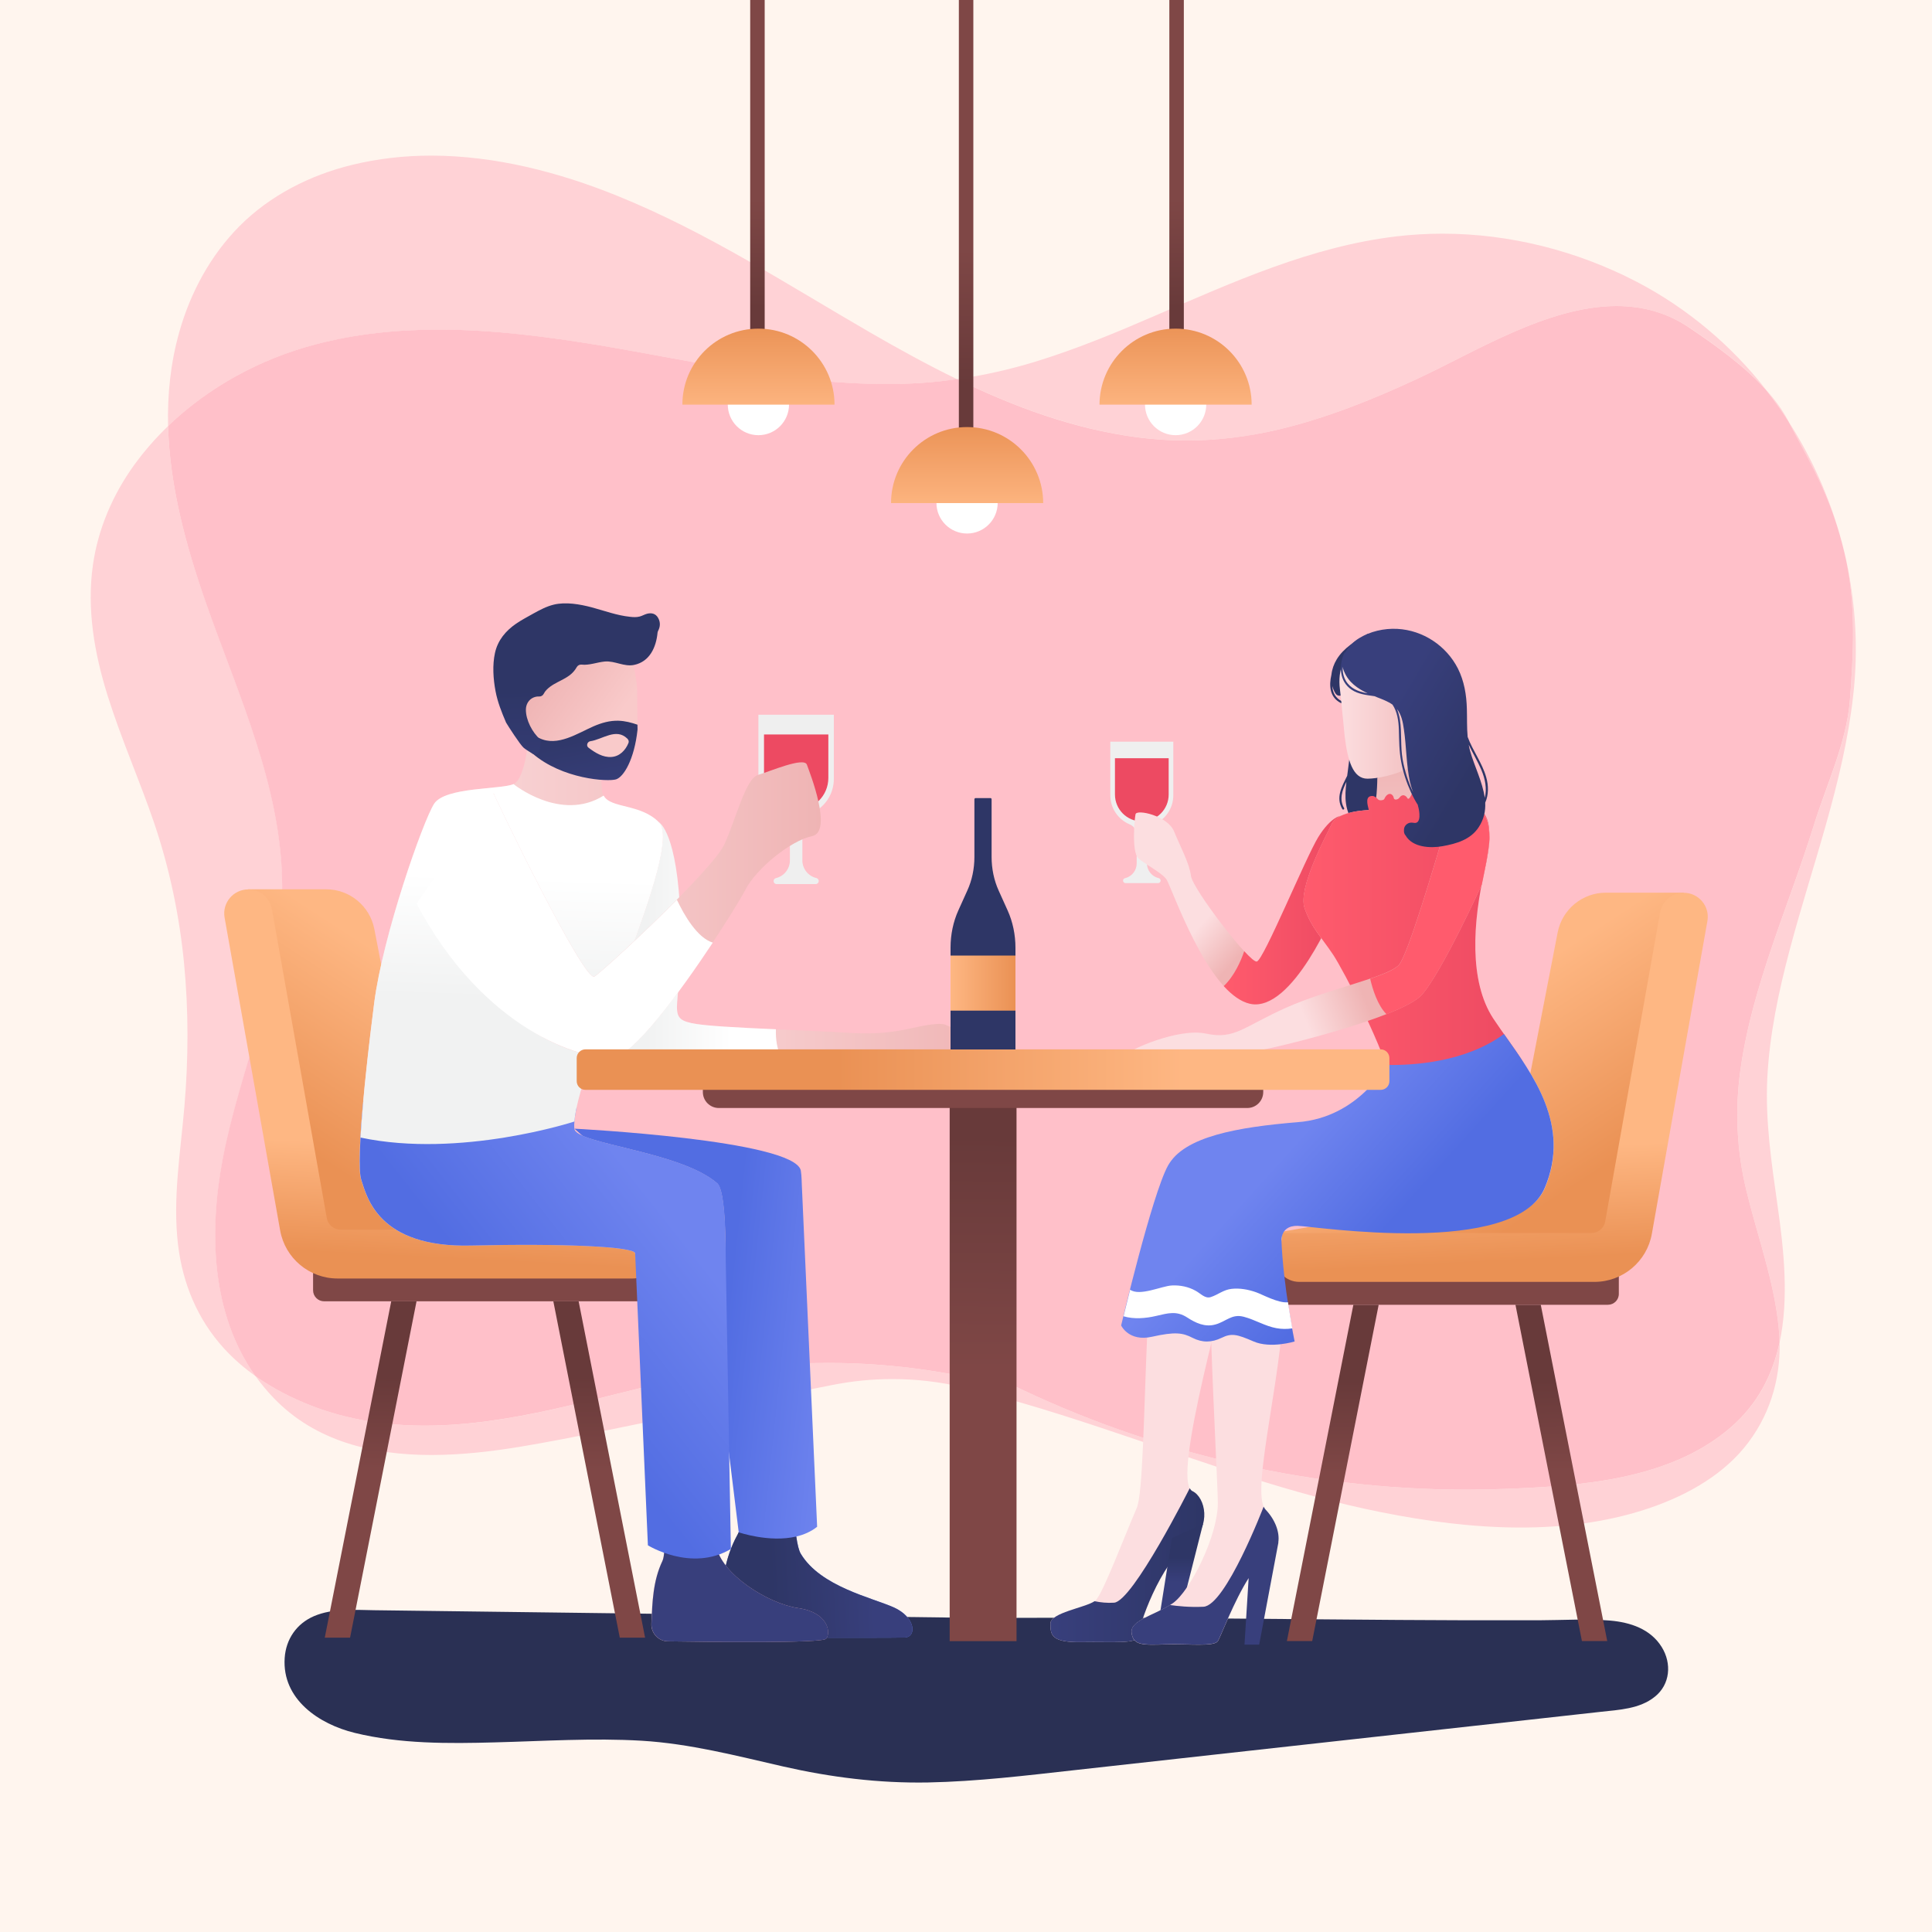 <?xml version="1.0" encoding="utf-8"?>
<!-- Generator: Adobe Illustrator 21.0.0, SVG Export Plug-In . SVG Version: 6.00 Build 0)  -->
<svg version="1.1" id="Layer_1" xmlns="http://www.w3.org/2000/svg" xmlns:xlink="http://www.w3.org/1999/xlink" x="0px" y="0px"
	 width="2000px" height="2000px" viewBox="0 0 2000 2000" style="enable-background:new 0 0 2000 2000;" xml:space="preserve">
<style type="text/css">
	.st0{fill:#FFF5EE;}
	.st1{fill:#FFD2D6;}
	.st2{fill:#FFC0C9;}
	.st3{fill:#2A3054;}
	.st4{fill:#EFEFEF;}
	.st5{fill:#ED4A62;}
	.st6{fill:url(#SVGID_1_);}
	.st7{fill:#7F4746;}
	.st8{fill:url(#SVGID_2_);}
	.st9{fill:url(#SVGID_3_);}
	.st10{fill:url(#SVGID_4_);}
	.st11{fill:url(#SVGID_5_);}
	.st12{fill:#FCDEE0;}
	.st13{fill:url(#SVGID_6_);}
	.st14{fill:url(#SVGID_7_);}
	.st15{fill:#2E3666;}
	.st16{fill:url(#SVGID_8_);}
	.st17{fill:url(#SVGID_9_);}
	.st18{fill:url(#SVGID_10_);}
	.st19{fill:url(#SVGID_11_);}
	.st20{fill:url(#SVGID_12_);}
	.st21{fill:url(#SVGID_13_);}
	.st22{fill:#FF5B6D;}
	.st23{fill:#383F7C;}
	.st24{fill:url(#SVGID_14_);}
	.st25{fill:url(#SVGID_15_);}
	.st26{fill:#FFFFFF;}
	.st27{fill:url(#SVGID_16_);}
	.st28{fill:url(#SVGID_17_);}
	.st29{fill:url(#SVGID_18_);}
	.st30{fill:url(#SVGID_19_);}
	.st31{fill:url(#SVGID_20_);}
	.st32{fill:url(#SVGID_21_);}
	.st33{fill:url(#SVGID_22_);}
	.st34{fill:url(#SVGID_23_);}
	.st35{fill:url(#SVGID_24_);}
	.st36{fill:url(#SVGID_25_);}
	.st37{fill:url(#SVGID_26_);}
	.st38{fill:url(#SVGID_27_);}
	.st39{fill:url(#SVGID_28_);}
	.st40{fill:url(#SVGID_29_);}
	.st41{fill:url(#SVGID_30_);}
	.st42{fill:url(#SVGID_31_);}
	.st43{fill:url(#SVGID_32_);}
	.st44{fill:url(#SVGID_33_);}
	.st45{fill:url(#SVGID_34_);}
	.st46{fill:url(#SVGID_35_);}
	.st47{fill:url(#SVGID_36_);}
	.st48{fill:url(#SVGID_37_);}
	.st49{fill:url(#SVGID_38_);}
</style>
<g>
	<rect class="st0" width="2001" height="2001"/>
	<g>
		<path class="st1" d="M1911.3,580.8c0,0,0,0.1,0,0.1c9.9,46.7,7.4,96.4,3.7,144c-3.5,44.5-24.1,87.2-37.4,129.8
			c-26,83.6-63.5,165.1-75.8,252.1c-6,42.3-4,84.4,6.1,126c11.4,46.8,28.4,92.4,33.3,140.6c0.6,5.5,0.9,10.9,1,16.4
			c9.8-45.4,4.5-95.6-2.1-141.9c-6.2-43.9-12.8-87.5-10.6-131.9c2.3-44.9,11.6-89,23.1-132.4c23.2-87.5,55.6-172.9,65.8-263.3
			C1923.8,673.2,1921.1,626.1,1911.3,580.8 M174,441.1c-12.9,12.4-24.7,25.9-35.2,40.4c-22,30.5-37.3,66-42.6,103.3
			c-6.5,45.7,1.5,91.6,15.2,135.3c14,44.8,33.2,87.8,48.3,132.2c15.8,46.8,26,95.4,30.8,144.6c4.8,49.3,4.6,99.1,0.4,148.5
			c-4,47.5-12.3,95.4-6.6,143.1c4.8,40.2,20.1,77.2,47.5,107.3c9.9,10.8,20.9,20.4,32.8,28.8c-45.9-64.5-48.3-149.3-33.9-224.6
			c18-94.4,61.8-184.9,61.6-282.2c-0.2-102.3-45.3-198-78.8-293.2C192.6,565.4,175.7,503.4,174,441.1 M1851.1,435.8L1851.1,435.8
			c18.7,36.1,37.2,65.7,50.9,109.5C1890.2,506.6,1873,469.7,1851.1,435.8 M1493.3,241.9c-15.7,0-31.3,0.9-46.9,2.7
			c-88.4,10.3-169.8,47.3-250.6,82.2c-40.7,17.6-81.8,34.7-124.3,47.7c-26.5,8.1-53.4,14.1-80.6,18c59,28.7,121,51.5,186.6,60.2
			c16.8,2.2,33.7,3.3,50.5,3.3c32.2,0,64.2-3.9,95.6-11.4c49.7-11.8,96.9-30.8,142.9-52.1c59.9-27.8,135.5-75.7,207-75.7
			c26.2,0,51.9,6.5,76.1,22.8c26.5,17.9,56.3,39.3,78.6,63.8c-35.8-45.6-81-84.1-133.9-111.7
			C1632.5,259.6,1562.9,241.9,1493.3,241.9"/>
		<path class="st1" d="M1842.3,1389.7c-7.2,33.3-22.5,64-51.3,88.6c-62.6,53.6-154,60-232.7,63c-13.3,0.5-26.6,0.8-39.8,0.8
			c-169.7,0-338.9-40.9-490-118.1c-1.9,3.1-5,5.4-9.2,5.4c-0.9,0-1.8-0.1-2.7-0.3c-48.5-11.2-97.9-17.3-147.7-18.1
			c-3.8-0.1-7.7-0.1-11.5-0.1c-46.9,0-93.6,4.7-139.6,13.8c-48.8,9.7-96.7,23.4-145.2,34.2c-43.7,9.8-88.3,16.9-132.7,16.9
			c-39.8,0-79.4-5.8-117.7-20.7c-20.3-7.9-39.9-18-57.7-30.6c5.6,7.9,11.8,15.4,18.7,22.6c43.4,45.2,102.8,59.1,163.4,59.1
			c31.5,0,63.4-3.8,93.5-8.8c52.4-8.8,104.4-20.3,156.5-30.7c54.9-11,109.8-21.9,164.7-32.9c0.2,0,0.4-0.1,0.6-0.1
			c20.5-4.1,41.3-6.1,62.1-6.1c24.3,0,48.6,2.8,72.3,8.4c54.7,12.9,108.4,30.2,161.3,48c90,30.1,179.5,63,273,81.6
			c46.2,9.2,95,15.7,143.5,15.7c43.5,0,86.7-5.2,127.5-18.2c39.1-12.5,77.6-32.7,103.7-64.1
			C1831.5,1467.3,1843,1429.2,1842.3,1389.7 M1902,545.3c3.6,11.7,6.7,23.5,9.3,35.5C1908.5,567.8,1905.4,556.1,1902,545.3
			 M1828.1,403.4c8.2,10.4,15.9,21.2,23.1,32.3C1845.3,424.4,1837.3,413.6,1828.1,403.4 M446.3,161.1c-27.5,0-54.9,3-81.9,9.6
			c-43.6,10.6-84.8,31.7-116.1,63c-30.5,30.6-51.2,69.3-62.7,110c-9.1,32.3-12.4,64.9-11.6,97.4c42.1-40.6,95.7-69.5,151.9-84.3
			c42.2-11.1,85.2-15.5,128.5-15.5c56,0,112.2,7.3,167.1,16.4c98.1,16.3,196,39.9,295.9,39.9c3.8,0,7.6,0,11.5-0.1
			c20.8-0.4,41.5-2,61.9-4.9c-30.8-15-60.8-31.5-90-48.4c-85.8-49.6-168.9-103.9-261.6-141.4C578.5,178.2,512.4,161.1,446.3,161.1"
			/>
		<path class="st2" d="M1673.4,316.8c-71.5,0-147.1,48-207,75.7c-45.9,21.3-93.2,40.3-142.9,52.1c-31.4,7.4-63.5,11.4-95.6,11.4
			c-16.8,0-33.7-1.1-50.5-3.3c-65.5-8.6-127.6-31.5-186.6-60.2c-20.4,2.9-41.1,4.6-61.9,4.9c-3.8,0.1-7.7,0.1-11.5,0.1
			c-99.9,0-197.8-23.5-295.9-39.9c-54.9-9.1-111.2-16.4-167.1-16.4c-43.2,0-86.3,4.3-128.5,15.5c-56.3,14.8-109.8,43.8-151.9,84.3
			c1.6,62.3,18.6,124.4,39.3,183.5c33.4,95.2,78.6,190.9,78.8,293.2c0.2,97.3-43.7,187.7-61.6,282.2c-14.3,75.3-12,160,33.9,224.6
			c17.8,12.6,37.4,22.7,57.7,30.6c38.3,14.9,77.9,20.7,117.7,20.7c44.4,0,89-7.2,132.7-16.9c48.5-10.8,96.4-24.5,145.2-34.2
			c46-9.2,92.7-13.8,139.6-13.8c3.8,0,7.7,0,11.5,0.1c49.8,0.8,99.2,6.9,147.7,18.1c1,0.2,1.9,0.3,2.7,0.3c4.1,0,7.3-2.3,9.2-5.4
			c151.1,77.2,320.3,118.1,490,118.1c13.3,0,26.6-0.3,39.8-0.8c78.7-3,170.1-9.4,232.7-63c28.8-24.6,44.1-55.3,51.3-88.6
			c-0.1-5.4-0.4-10.9-1-16.4c-4.9-48.1-21.9-93.7-33.3-140.6c-10.1-41.6-12.1-83.7-6.1-126c12.3-87,49.8-168.5,75.8-252.1
			c13.2-42.6,33.9-85.4,37.4-129.8c3.7-47.6,6.2-97.2-3.7-144c0,0,0-0.1,0-0.1c-2.6-12-5.7-23.8-9.3-35.5
			c-13.7-43.8-32.2-73.4-50.9-109.5l0,0c-7.2-11.1-14.9-21.9-23.1-32.3c-22.3-24.6-52.1-45.9-78.6-63.8
			C1725.4,323.2,1699.7,316.8,1673.4,316.8"/>
	</g>
	<path class="st3" d="M1720.2,1705c-11.7-18.8-32.6-25.6-53.6-27.4c-24.3-2-49.2-0.4-73.6-0.3c-24.7,0-49.4,0-74.2,0
		c-47.4-0.1-94.8-0.5-142.2-0.9c-95.3-0.8-190.5-1.8-285.8-1.7c-25,0-49.9,0.1-74.9,0.2c-104.7-1.3-209.4-2.6-314.1-4
		c-104.7-1.3-209.4-2.6-314.1-4c-20.7-0.3-43.1-2.2-62.6,6.1c-18,7.7-29.1,23.8-30.4,43.3c-2.9,42.8,35.6,68.6,72.6,77.6
		c47,11.5,97.1,11.1,145.1,9.8c50.6-1.3,101.3-4.7,151.9-1.7c49.8,3,97.7,15.5,146.2,26.6c49.6,11.3,99.2,17.5,150.2,16.6
		c50.9-1,101.6-7.2,152.1-12.8c51.7-5.7,103.4-11.4,155-17.2c103.8-11.5,207.6-23,311.5-34.5c25.8-2.9,51.7-5.7,77.5-8.6
		c19.1-2.1,40.6-3,56.2-15.6C1729.1,1743.7,1730.7,1721.9,1720.2,1705z"/>
	<g>
		<path class="st4" d="M785.1,739.9v66.4c0,16.2,9.9,30.1,24,36c5.2,2.2,8.6,7.4,8.6,13.1v35.3c0,8.7-6,16.3-14.4,18.3
			c-1.1,0.3-2,1-2.3,2.1c-0.7,2.2,0.9,4.1,3,4.1h13.8h6.4h6.4h13.8c1.9,0,3.4-1.7,3.1-3.7c-0.2-1.3-1.2-2.3-2.5-2.6
			c-8.4-2-14.4-9.6-14.4-18.2v-35.3c0-5.7,3.3-10.9,8.6-13.1c14.1-5.9,24-19.8,24-36v-66.4H785.1z"/>
		<path class="st5" d="M790.9,760.3v45c0,18.4,14.9,33.3,33.3,33.3l0,0c18.4,0,33.3-14.9,33.3-33.3v-45H790.9z"/>
	</g>
	<g>
		<path class="st4" d="M1149.4,767.8v55.5c0,13.6,8.3,25.2,20.1,30.1c4.4,1.8,7.2,6.2,7.2,10.9v29.5c0,7.3-5,13.6-12.1,15.3
			c-0.9,0.2-1.7,0.9-1.9,1.7c-0.5,1.8,0.8,3.4,2.5,3.4h11.5h5.3h5.3h11.5c1.6,0,2.9-1.4,2.6-3.1c-0.2-1.1-1-1.9-2.1-2.1
			c-7-1.7-12-8-12-15.2v-29.5c0-4.7,2.8-9.1,7.2-10.9c11.8-4.9,20.1-16.5,20.1-30.1v-55.5H1149.4z"/>
		<path class="st5" d="M1154.2,784.9v37.6c0,15.3,12.4,27.8,27.8,27.8l0,0c15.3,0,27.8-12.4,27.8-27.8v-37.6H1154.2z"/>
	</g>
	<g>
		<linearGradient id="SVGID_1_" gradientUnits="userSpaceOnUse" x1="1017.651" y1="1417.232" x2="1019.946" y2="1176.65">
			<stop  offset="0" style="stop-color:#7F4746"/>
			<stop  offset="1" style="stop-color:#683A3A"/>
		</linearGradient>
		<rect x="983.1" y="1135" class="st6" width="69.2" height="563.9"/>
		<g>
			<g>
				<path class="st7" d="M1664.5,1350.7h-333c-6.3,0-11.4-5.1-11.4-11.4v-18c0-1.2,1-2.1,2.1-2.1h351.5c1.2,0,2.1,1,2.1,2.1v18
					C1675.9,1345.6,1670.8,1350.7,1664.5,1350.7z"/>
				<linearGradient id="SVGID_2_" gradientUnits="userSpaceOnUse" x1="1616.277" y1="1523.847" x2="1614.475" y2="1428.801">
					<stop  offset="0" style="stop-color:#7F4746"/>
					<stop  offset="1" style="stop-color:#683A3A"/>
				</linearGradient>
				<polygon class="st8" points="1663.8,1698.8 1637.6,1698.8 1568.8,1350.7 1595,1350.7 				"/>
				<linearGradient id="SVGID_3_" gradientUnits="userSpaceOnUse" x1="1379.687" y1="1524.748" x2="1379.687" y2="1429.684">
					<stop  offset="0" style="stop-color:#7F4746"/>
					<stop  offset="1" style="stop-color:#683A3A"/>
				</linearGradient>
				<polygon class="st9" points="1332.2,1698.8 1358.4,1698.8 1427.2,1350.7 1401,1350.7 				"/>
				<linearGradient id="SVGID_4_" gradientUnits="userSpaceOnUse" x1="1503.259" y1="1056.734" x2="1619.373" y2="1235.4">
					<stop  offset="0" style="stop-color:#FEB783"/>
					<stop  offset="1" style="stop-color:#EA9154"/>
				</linearGradient>
				<path class="st10" d="M1743,924.1h-80.6c-24.3,0-45.2,17.2-49.9,41.1l-52.1,268.7l-240.3,42.4l165.7,14.2l172.6-5.8l54.8-124.2
					L1743,924.1z"/>
				<linearGradient id="SVGID_5_" gradientUnits="userSpaceOnUse" x1="1547.3" y1="1191.178" x2="1553.061" y2="1305.652">
					<stop  offset="0" style="stop-color:#FEB783"/>
					<stop  offset="1" style="stop-color:#EA9154"/>
				</linearGradient>
				<path class="st11" d="M1718.5,944.7l-56.8,319.8c-1.2,6.9-7.2,11.9-14.2,11.9h-327.4v25.7c0,13.7,11.1,24.9,24.9,24.9h305.6l0,0
					c29.2,0,54.3-21,59.4-49.8l57.5-323.8c2.7-15.2-9-29.2-24.5-29.2h0C1730.9,924.1,1720.6,932.8,1718.5,944.7z"/>
			</g>
			<g>
				<path class="st12" d="M1442,1152.9c0,0-190.7,8.7-228,46.7c-33.5,34-24.6,332.4-37.3,361.6s-35,88.6-42.6,95.6
					c-7.6,7-46.7,12.2-46.7,23.9s0.6,19.8,32.7,19.2s58.3,2.3,58.3-6.4s21.6-74.7,54.2-98c21.3-15.2,15.4-45.4,1.7-51.9
					c-23.3-11.1,40.2-223.4,42.6-252.5s57.7-74.7,60.1-75.8C1339.4,1214.1,1442,1152.9,1442,1152.9z"/>
				<linearGradient id="SVGID_6_" gradientUnits="userSpaceOnUse" x1="1087.426" y1="1620.279" x2="1246.685" y2="1620.279">
					<stop  offset="0" style="stop-color:#383F7C"/>
					<stop  offset="1" style="stop-color:#2E3666"/>
				</linearGradient>
				<path class="st13" d="M1234.4,1543.6c-1.1-0.5-2-1.6-2.8-3l0,0c0,0-58.9,117.1-78.3,118.5c-7.3,0.5-14-0.3-20.3-1.5
					c-9.5,6.6-45.6,11.9-45.6,23.1c0,11.7,0.6,19.8,32.7,19.2s58.3,2.3,58.3-6.4s21.6-74.7,54.2-98
					C1254,1580.3,1248.1,1550.1,1234.4,1543.6z"/>
				<linearGradient id="SVGID_7_" gradientUnits="userSpaceOnUse" x1="1220.756" y1="1638.053" x2="1220.756" y2="1612.031">
					<stop  offset="0" style="stop-color:#383F7C"/>
					<stop  offset="1" style="stop-color:#2E3666"/>
				</linearGradient>
				<polygon class="st14" points="1245.4,1577.4 1214.4,1699.9 1196.1,1699.9 1213.2,1592.2 				"/>
				<path class="st15" d="M1389.6,837.6c-7.1-12-0.6-23.2,5-34.5c0.2-1.5,0.4-3,0.6-4.5c1.4-11.5,2.9-23,4.3-34.5
					c0.5-4.2,3.2-7.9,7.9-7.9c1.3,0,2.7,0.4,3.9,1.1c14.7-3.6,30.7,3.3,37.8,16.9c8.4,16,7.2,36.9,4.6,54.2
					c-2.4,15.9-9.2,34.7-28.1,35.6c-18.1,0.8-29.9-15.6-32.2-31.9c-1.1-7.6-0.5-15.1,0.4-22.7c-4.3,8.6-7.7,18.1-2.4,27.1
					C1392.1,837.7,1390.3,838.7,1389.6,837.6z"/>
				<path class="st15" d="M1389.2,726c1.2,0.6,0.1,2.4-1.1,1.8c-11.7-5.9-12.5-18-9.8-29.4c0.6-5.6,2.5-11,5.5-15.9
					c7.2-11.8,19.5-19.1,31.1-25.8c5.9-3.4,11.2,5.7,5.3,9.1c-15,8.7-41.4,25.8-28.7,46.6c3.5,5.8-5.6,11.1-9.1,5.3
					c-1.5-2.4-2.5-5-3.2-7.6C1379.5,716.7,1382.2,722.5,1389.2,726z"/>
				<linearGradient id="SVGID_8_" gradientUnits="userSpaceOnUse" x1="1293.216" y1="901.846" x2="1331.261" y2="936.347">
					<stop  offset="0" style="stop-color:#FCDEE0"/>
					<stop  offset="1" style="stop-color:#EFB4B4"/>
				</linearGradient>
				<path class="st16" d="M1388.1,844.5c0,0-10.3,0.7-23.4,22c-13.1,21.3-56.3,126.8-63.6,128.9c-7.3,2-66.5-75.2-68.2-88.6
					s-10.8-29.7-17.5-46.1s-38.8-23.3-39.9-17.8c-1.2,5.5-4.1,39.1,2.9,45.5c7,6.4,23.6,14.6,28.9,21.6s42.6,119.6,86.9,129.2
					s88.6-99.1,88.6-99.1L1388.1,844.5z"/>
				<linearGradient id="SVGID_9_" gradientUnits="userSpaceOnUse" x1="1266.926" y1="942.102" x2="1388.14" y2="942.102">
					<stop  offset="0" style="stop-color:#FF5B6D"/>
					<stop  offset="0.967" style="stop-color:#ED4A62"/>
					<stop  offset="1" style="stop-color:#EFB4B4"/>
				</linearGradient>
				<path class="st17" d="M1364.7,866.5c-13.1,21.3-56.3,126.8-63.6,128.9c-1.8,0.5-6.7-3.8-13.1-10.7c-3.4,10-10.1,25.5-21.2,36.1
					c8.6,9.4,17.8,16.2,27.2,18.3c44.3,9.6,88.6-99.1,88.6-99.1l5.3-95.6C1388.1,844.5,1377.9,845.2,1364.7,866.5z"/>
				<linearGradient id="SVGID_10_" gradientUnits="userSpaceOnUse" x1="1389.861" y1="1023.053" x2="1389.861" y2="777.263">
					<stop  offset="0" style="stop-color:#FCDEE0"/>
					<stop  offset="1" style="stop-color:#EFB4B4"/>
				</linearGradient>
				<path class="st18" d="M1425.8,805.1c0,0-0.1,33.4-5.9,33.4c-5.8,0-35,1.2-41.4,14.6s-35,66.5-28,86.9s16.9,29.2,29.7,48.4
					c12.8,19.2,78.3,145,60.5,159c-17.9,14-164.1,28-184.3,70.8c-12.8,27.2,4.3,309.1,4.3,337.7c0,34.2-28.8,91.4-46.7,103.8
					c-17.9,12.4-44.1,17.3-42.6,30.5c1.6,13.2,11.3,12.8,35,12.1c23.7-0.8,50.5,2.7,54.4-3.5c3.9-6.2,29-74.3,48.4-83.2
					c19.4-8.9,17.9-35,0.8-52.9c-17.1-17.9,22.6-157.1,18.3-229.6c-2.5-41.9-5.8-63,9.9-70.6c15.7-7.6,231,39.7,261.3-33.2
					s-24.2-130.1-53.7-175c-25.2-38.5-21.2-99.7-8.9-153.4c12.2-53.7,0-65.3-16.3-65.9c-16.3-0.6-57-9.9-55.8-46.7L1425.8,805.1z"/>
				<linearGradient id="SVGID_11_" gradientUnits="userSpaceOnUse" x1="1349.358" y1="968.838" x2="1578.938" y2="968.838">
					<stop  offset="0" style="stop-color:#FF5B6D"/>
					<stop  offset="0.967" style="stop-color:#ED4A62"/>
					<stop  offset="1" style="stop-color:#EFB4B4"/>
				</linearGradient>
				<path class="st19" d="M1545.8,1054.3c-25.2-38.5-21.2-99.7-8.9-153.4c12.2-53.7,0-65.3-16.3-65.9c-7.6-0.3-20.5-2.5-31.9-8.4
					c-0.1-4.5-1.1-9-2.7-12.3c-2.2-4.3-7.8-6.5-10.9-1.8c-0.7,1-0.7,2.1-1.3,3.1c-0.2,0.6-0.3,1.3-0.5,1.9c-1.7,1-3.5,2-5.2,2.9
					c-0.3,0-0.7-1.2-1.1-1.2c-2.1-0.5-3.1-0.9-4.7,1c-0.7,0.8-0.7,1.5-1.2,2.5c-0.4,0.7-2,4.5-3.5,4.2c-0.5-0.1-1.2-1.6-1.6-2
					c-1.7-1.6-3.2-2.2-5.3-1.1c-1.3,0.7-1.8,2-2.9,2.9c-1,0.7-3.2,1.7-4.6,0.3c-0.4-0.4-0.5-1.9-0.8-2.4c-0.9-1.7-2.1-3-4.3-2.7
					c-1.3,0.2-2.5,1.2-3.3,2.2c-2.1,2.4-1,4-4.8,4.3c-3.7,0.3-3.4-1.5-6.2-3.3c-0.9-0.6-1.7-1-2.9-1.1c-7.9-0.3-5.5,8.4-3.9,14.6
					c-9.3,0.4-32.9,2.6-38.6,14.5c-6.4,13.4-35,66.5-28,86.9s16.9,29.2,29.7,48.4c10.3,15.5,54.5,99.6,62.3,139.4
					c31.8-1.5,96.8-6.8,136.4-25.3C1567.8,1085,1555.5,1069,1545.8,1054.3z"/>
				<linearGradient id="SVGID_12_" gradientUnits="userSpaceOnUse" x1="1329.201" y1="1195.329" x2="1425.031" y2="1282.235">
					<stop  offset="0" style="stop-color:#6F84EF"/>
					<stop  offset="1" style="stop-color:#526DE2"/>
				</linearGradient>
				<path class="st20" d="M1556.9,1070.4c-39.9,29.4-94.5,32.6-121.8,32c0,0-28.3,54.1-91.1,59.2c-62.8,5.2-118.2,14.8-134.9,45
					c-16.6,30.2-48.5,165.5-48.5,165.5s7.8,17.1,31.9,11.7c24.1-5.4,31.9-4.1,42,1.1s19.8,5,30.1,0c10.3-5,15.7-3.8,33.2,3.8
					c17.5,7.6,42.4,0,42.4,0s-11.9-57.4-13.7-105.6c1-10.3,7.7-14.3,16.8-14.1c17.5,0.4,225.7,33.2,256-39.7
					C1626.3,1164.8,1586.8,1112.7,1556.9,1070.4z"/>
				<linearGradient id="SVGID_13_" gradientUnits="userSpaceOnUse" x1="1329.269" y1="999.298" x2="1391.055" y2="975.642">
					<stop  offset="0" style="stop-color:#FCDEE0"/>
					<stop  offset="1" style="stop-color:#EFB4B4"/>
				</linearGradient>
				<path class="st21" d="M1527.4,837.5c-13.2-3.5-26.8,4.1-30.6,17.2c-12.5,43.2-39.7,134.4-48.7,144.2
					c-11.9,12.8-72.5,24.5-116.8,44.3c-44.3,19.8-53.1,33.2-82.8,26.8c-29.7-6.4-82.4,18.7-77,18.7s109.1,0,122.5,0
					s156.9-35,177.9-58.9c21-23.9,62-113.9,62-113.9s8.5-38.4,8.1-48.8c-0.4-10.7-1.4-26.1-14-29.4
					C1527.7,837.6,1527.6,837.5,1527.4,837.5z"/>
				<path class="st22" d="M1541.9,867.1c-0.4-10.7-1.4-26.1-14-29.4c-0.2,0-0.3-0.1-0.5-0.1c-13.2-3.5-26.8,4.1-30.6,17.2
					c-12.5,43.2-39.7,134.4-48.7,144.2c-4.4,4.7-15.4,9.3-29.7,14.2c2.5,10.8,7.7,27.6,16.9,36.7c17.5-6.9,31.1-13.8,36.6-20
					c21-23.9,62-113.9,62-113.9S1542.3,877.4,1541.9,867.1z"/>
				<path class="st23" d="M1323.3,1596.7c1.6-10.9-3.4-23.7-13.3-34.1c-0.7-0.8-1.3-1.8-1.9-2.9c0,0-39.3,102.5-62.3,103.6
					c-14.3,0.7-27.1-0.7-34.7-1.8c-17.7,11.1-41.2,16.1-39.7,28.6c1.6,13.2,11.3,12.8,35,12.1c23.7-0.8,50.5,2.7,54.4-3.5
					c2.8-4.5,16.8-41.7,31.8-65.1l-4.3,68.9h15.2l19.9-105.7V1596.7z"/>
				<linearGradient id="SVGID_14_" gradientUnits="userSpaceOnUse" x1="1386.47" y1="732.314" x2="1498.05" y2="732.314">
					<stop  offset="0" style="stop-color:#FCDEE0"/>
					<stop  offset="1" style="stop-color:#EFB4B4"/>
				</linearGradient>
				<path class="st24" d="M1415.7,806.1c-15.4,0.1-20.7-19.4-23.7-44.1l-2.9-29.5c-0.6-6.4-1.2-12.8-2-18.9
					c-5.4-41.6,31.3-55,31.3-55c89.7-2.1,83.2,60.1,75.8,96.8C1486.8,792.2,1436,806,1415.7,806.1z"/>
				<linearGradient id="SVGID_15_" gradientUnits="userSpaceOnUse" x1="1432.942" y1="744.069" x2="1524.428" y2="798.154">
					<stop  offset="0" style="stop-color:#383F7C"/>
					<stop  offset="1" style="stop-color:#2E3666"/>
				</linearGradient>
				<path class="st25" d="M1468.1,835c1.1,3.6,3.9,18.5-4.7,16.8c-0.2,0-0.4-0.1-0.6-0.1c-2-0.3-4.1-0.1-5.6,0.9
					c-2.7,1.6-3.9,4.1-3.8,6.8c-0.2,2,0.3,4.1,1.7,5.5c7.2,12.5,25.7,13.3,38.1,11.1c14.5-2.6,29.1-6.8,37.5-19.6
					c5.5-8.3,7.2-16.9,6.8-25.5c3.6-8.1,3.5-17.7,1-26.4c-4.2-14.8-13.9-27.3-19.2-41.7c-0.9-9.6-0.5-19.4-0.8-29
					c-0.4-14.5-2.7-28.6-9.3-41.8c-12-23.5-36-39.6-62.8-41c-13.7-0.7-28.1,2.6-39.7,9.8c-5.8,3.6-11,8.7-14.1,14.6
					c-0.4-0.1-0.8,0-1,0.5c-5.7,12.9-5.4,29.4,7.6,38.1c6.8,4.6,15.3,5.5,23.7,6.7c1,0.4,1.9,0.8,2.9,1.2c5.2,2,11,4.2,15.7,7.5
					c5,7.4,6.3,16.9,6.6,25.9c0.3,11.2,0.3,22.2,2.4,33.3c2,10.9,5.5,21.4,10.1,31.5c2.1,4.6,4.5,9,7.2,13.3
					C1467.7,833.9,1467.9,834.4,1468.1,835z M1415.7,717.7c-0.4-0.1-0.7-0.1-1.1-0.2c-8.6-1.6-16.7-4.9-21.3-12.6
					c-2.7-4.6-3.6-9.6-3.4-14.7c0.3,1.4,0.6,2.8,1.2,4.2c0.1,0.3,0.3,0.6,0.4,0.9C1396.1,706.4,1405.4,712.8,1415.7,717.7z
					 M1462.8,820.1c-5.1-10.8-8.7-22.2-10.8-33.9c-2.4-13.7-0.7-27.5-2.8-41.2c-0.6-3.8-1.6-7.6-3.1-11.1c4.7,5.9,6.2,13.8,7.2,21
					c2.7,18.3,2.4,36.9,6.4,55.1C1460.6,813.5,1461.6,816.8,1462.8,820.1z M1520.4,770.9c4.2,8.9,9.4,17.3,13.2,26.4
					c3.8,9,5.9,19.4,3.4,28.6c-2.2-16.4-10.8-32.9-15.1-48.3C1521.3,775.4,1520.8,773.1,1520.4,770.9z"/>
				<path class="st26" d="M1333.3,1348.1c-10,1.2-26.9-8.3-33.1-10.4c-8-2.8-16.6-4.4-25.1-3.5c-8.6,0.9-14,6-21.6,8.5
					c-6,2-10.4-3.6-15.8-6.5c-7.5-4.2-16-5.9-24.5-5.5c-10.6,0.5-33.3,11.5-43.3,4.4c-2.8,11.3-5.2,20.9-6.8,27.5
					c10.6,3.2,22.9,2.2,33.9-0.4c12.1-2.8,20.9-5.5,31.9,1.6c8.8,5.7,18.2,10.2,28.9,7.4c11.4-3,17.1-11.4,29.7-8.1
					c11.6,3,21.9,9.6,33.7,11.8c5.4,1,11.1,1.1,16.6,0.2C1336.5,1368,1334.9,1358.7,1333.3,1348.1z"/>
			</g>
		</g>
		<g>
			<g>
				<path class="st7" d="M335.5,1347.1h333c6.3,0,11.4-5.1,11.4-11.4v-18c0-1.2-1-2.1-2.1-2.1H326.2c-1.2,0-2.1,1-2.1,2.1v18
					C324.1,1342,329.2,1347.1,335.5,1347.1z"/>
				
					<linearGradient id="SVGID_16_" gradientUnits="userSpaceOnUse" x1="-2256.39" y1="1520.328" x2="-2258.192" y2="1425.282" gradientTransform="matrix(-1 0 0 1 -1872.667 0)">
					<stop  offset="0" style="stop-color:#7F4746"/>
					<stop  offset="1" style="stop-color:#683A3A"/>
				</linearGradient>
				<polygon class="st27" points="336.2,1695.3 362.4,1695.3 431.2,1347.1 405,1347.1 				"/>
				
					<linearGradient id="SVGID_17_" gradientUnits="userSpaceOnUse" x1="-2492.98" y1="1521.228" x2="-2492.98" y2="1426.165" gradientTransform="matrix(-1 0 0 1 -1872.667 0)">
					<stop  offset="0" style="stop-color:#7F4746"/>
					<stop  offset="1" style="stop-color:#683A3A"/>
				</linearGradient>
				<polygon class="st28" points="667.8,1695.3 641.6,1695.3 572.8,1347.1 599,1347.1 				"/>
				
					<linearGradient id="SVGID_18_" gradientUnits="userSpaceOnUse" x1="-2369.408" y1="1053.215" x2="-2253.294" y2="1231.881" gradientTransform="matrix(-1 0 0 1 -1872.667 0)">
					<stop  offset="0" style="stop-color:#FEB783"/>
					<stop  offset="1" style="stop-color:#EA9154"/>
				</linearGradient>
				<path class="st29" d="M257,920.6h80.6c24.3,0,45.2,17.2,49.9,41.1l52.1,268.7l240.3,42.4l-165.7,14.2l-172.6-5.8L286.8,1157
					L257,920.6z"/>
				
					<linearGradient id="SVGID_19_" gradientUnits="userSpaceOnUse" x1="-2325.367" y1="1187.659" x2="-2319.605" y2="1302.133" gradientTransform="matrix(-1 0 0 1 -1872.667 0)">
					<stop  offset="0" style="stop-color:#FEB783"/>
					<stop  offset="1" style="stop-color:#EA9154"/>
				</linearGradient>
				<path class="st30" d="M281.5,941.2l56.8,319.8c1.2,6.9,7.2,11.9,14.2,11.9h327.4v25.7c0,13.7-11.1,24.9-24.9,24.9H349.4h0
					c-29.2,0-54.3-21-59.4-49.8l-57.5-323.8c-2.7-15.2,9-29.2,24.5-29.2h0C269.1,920.6,279.4,929.3,281.5,941.2z"/>
			</g>
			<g>
				<linearGradient id="SVGID_20_" gradientUnits="userSpaceOnUse" x1="603.194" y1="975.223" x2="1033.633" y2="975.223">
					<stop  offset="0" style="stop-color:#FCDEE0"/>
					<stop  offset="1" style="stop-color:#EFB4B4"/>
				</linearGradient>
				<path class="st31" d="M669.8,854.3c0,0,31.6,7,34.6,97.6s-15.9,101.2,11.3,107.3c22,4.9,112.9,6.8,167.5,10.2
					c20.2,1.2,40.4-0.4,60-4.9c14.4-3.3,29.8-6,35.4-3.7c11.3,4.5,74,31.7,49.1,32.5c-24.9,0.8-378.9,6.4-385.3,0
					c-6.4-6.4-15.3-119.6-15.3-119.6l-24-77.6L669.8,854.3z"/>
				<linearGradient id="SVGID_21_" gradientUnits="userSpaceOnUse" x1="757.222" y1="973.79" x2="669.17" y2="973.79">
					<stop  offset="0" style="stop-color:#FFFFFF"/>
					<stop  offset="1" style="stop-color:#F1F2F2"/>
				</linearGradient>
				<path class="st32" d="M803.2,1065.5c-38.7-1.7-74.7-3.5-87.5-6.4c-27.2-6-8.3-16.6-11.3-107.3c-3-90.7-22.2-100.5-22.2-100.5
					l-79,44.6l24,77.6c0,0,8.9,113.2,15.3,119.6c3,3,81.4,3.4,166.9,2.8C804.2,1086.4,802.9,1075.6,803.2,1065.5z"/>
				<linearGradient id="SVGID_22_" gradientUnits="userSpaceOnUse" x1="865.587" y1="1450.807" x2="744.581" y2="1438.154">
					<stop  offset="0" style="stop-color:#6F84EF"/>
					<stop  offset="1" style="stop-color:#526DE2"/>
				</linearGradient>
				<path class="st33" d="M925.3,1664c-22.7-10.2-75.9-21.5-96.3-55.5c-2-3.3-3.5-9.5-4.7-17.9c7.7-1.8,15.2-5,21.6-10.1L830,1225.6
					c-0.1-3.3-0.2-6.2-0.4-8.6l0-0.3l0,0c-0.2-2.1-0.4-3.7-0.6-5c-6.8-31.7-234.4-43.3-234.4-43.3l134.7,118.1c0,0,2.9,12.6,7,32.7
					l-3.6,7l32,259.9l0,0c-0.4,1.1-0.9,2.1-1.4,3c-26.2,47.6-12.5,106-12.5,106s173.4,0.6,185.9,0
					C949.1,1694.6,948,1674.2,925.3,1664z"/>
				<linearGradient id="SVGID_23_" gradientUnits="userSpaceOnUse" x1="903.754" y1="1637.963" x2="798.642" y2="1643.315">
					<stop  offset="0" style="stop-color:#383F7C"/>
					<stop  offset="1" style="stop-color:#2E3666"/>
				</linearGradient>
				<path class="st34" d="M925.3,1664c-22.7-10.2-75.9-21.5-96.3-55.5c-2-3.3-3.5-9.5-4.7-17.9c-28,6.6-59.7-4.4-59.7-4.4
					c-0.4,1.1-0.9,2.1-1.4,3c-26.2,47.6-12.5,106-12.5,106s173.4,0.6,185.9,0C949.1,1694.6,948,1674.2,925.3,1664z"/>
				<linearGradient id="SVGID_24_" gradientUnits="userSpaceOnUse" x1="372.314" y1="1229.616" x2="857.399" y2="1229.616">
					<stop  offset="0" style="stop-color:#FCDEE0"/>
					<stop  offset="1" style="stop-color:#EFB4B4"/>
				</linearGradient>
				<path class="st35" d="M547.7,759.3c0,0-3.2,46.8-16.2,52.4c-13,5.7-70.8,2.8-82.2,20.4c-11.3,17.6-52.9,135.4-62,206.3
					s-19.1,166-13.4,183c5.7,17,17,70.3,113.3,68c96.3-2.3,168.5,1.1,170.2,7.9c1.7,6.8,40.2,293.5,28.3,318.5
					c-9.8,20.5-10.6,42.7-11.4,65.4c-0.3,9.7,7.4,17.8,17.1,17.9c41.6,0.6,159.8,2.2,163.8-2.7c5.1-6.2,2.3-27.2-28.9-31.7
					s-80-35.3-85.1-64.7c-5.1-29.5,23.9-355.3,1.1-375.1c-38-33.1-146.3-40.6-147.9-56.3c-5.3-50,114.9-288.8,87.7-317.1
					c-21.2-22.1-57.8-12.5-58.9-33.4s-10.2-49.3-10.2-49.3L547.7,759.3z"/>
				<g>
					
						<linearGradient id="SVGID_25_" gradientUnits="userSpaceOnUse" x1="-2823.627" y1="948.652" x2="-2758.031" y2="888.837" gradientTransform="matrix(-0.993 0.116 0.116 0.993 -2278.33 133.651)">
						<stop  offset="0" style="stop-color:#F9CACA"/>
						<stop  offset="1" style="stop-color:#EFB4B4"/>
					</linearGradient>
					<path class="st36" d="M637.7,806.9c-11.6,3.5-97.7-2.9-111.7-69.7c-14-66.7,6.8-98.9,62.7-100.2c0,0,59-2.6,69.3,63.1
						c0.6,3.8,1.1,7.5,1.5,11.2l0.5,44.1C656.6,786.7,645.5,804.5,637.7,806.9z"/>
					
						<linearGradient id="SVGID_26_" gradientUnits="userSpaceOnUse" x1="-2795.231" y1="1028.05" x2="-2790.05" y2="944.583" gradientTransform="matrix(-0.993 0.116 0.116 0.993 -2278.33 133.651)">
						<stop  offset="0" style="stop-color:#383F7C"/>
						<stop  offset="1" style="stop-color:#2E3666"/>
					</linearGradient>
					<path class="st37" d="M555.8,773.7l-2.6,4.1c-2.9-1.5,4.4,3.6,1.5,2.1c-1.3-0.7-2.5-0.5-3.4,0.1c30.9,26.7,78,29.4,86.4,26.8
						c7.8-2.4,18.9-20.2,22.3-51.6l-0.1-5c-6.3-2.2-12.9-3.9-19.6-4.1c-9-0.3-17.6,2.2-25.7,5.7c-16.8,7.3-37.5,21.5-56.3,12.3
						c-4.4-2.2-5.8,4.5-1.4,6.7C558.5,771.7,554,773.2,555.8,773.7z M611.1,767.3c12.6-1.8,26.6-14.1,38.3-2.7
						c0.3,0.3,0.5,0.6,0.7,0.9c0.7,0.9,1,2.2,0.5,3.6c-3,7.5-9.1,13.9-17.5,14.5c-9,0.7-17-4.4-23.9-9.6
						C606.5,772,608,767.8,611.1,767.3z"/>
					
						<linearGradient id="SVGID_27_" gradientUnits="userSpaceOnUse" x1="-2777.829" y1="1027.836" x2="-2789.338" y2="910.549" gradientTransform="matrix(-0.993 0.116 0.116 0.993 -2278.33 133.651)">
						<stop  offset="0" style="stop-color:#383F7C"/>
						<stop  offset="1" style="stop-color:#2E3666"/>
					</linearGradient>
					<path class="st38" d="M559.8,765.6c-0.2,3.7-0.6,7.3-1,10.9c0,0,0,0,0,0.1c-0.4,3.6-4.5,5.6-7.6,3.6c-3.2-2-7.2-4.5-9.1-6.1
						c-3.7-3.1-16.8-23.6-18.1-25.9c-0.1-0.1-0.1-0.3-0.2-0.4c-4.5-10.5-8.7-21-10.8-32.2c-2.4-12.5-3.4-27.1-0.6-39.7
						c2.9-13.1,11-22.8,21.9-30.3c5.7-3.9,11.9-7.1,17.9-10.5c6.7-3.7,13.6-7.4,21.1-9.2c12.5-3,27-0.4,39.2,2.8
						c13.1,3.5,26,8.4,39.6,9.8c3.4,0.4,6.9,0.6,10.2-0.3c2.6-0.7,5-2.2,7.7-2.9c4.6-1.1,8.7-0.1,11.2,4.2c2.7,4.7,2.3,9.3,0.1,13.5
						c-0.3,0.6-0.5,1.2-0.6,1.9c-1.4,14.9-8,30-24.2,33.4c-10.5,2.2-19.9-4.4-30.4-3.5c-8.4,0.8-16,4.1-24.1,3.2
						c-2-0.2-3.9,0.8-4.9,2.5c-0.4,0.7-0.8,1.4-1.3,2.1c-7.3,11-21.2,12.4-29.9,21.4c-1.3,1.3-2.3,2.7-3.1,4.3
						c-0.9,1.7-2.7,2.8-4.6,2.7c-1.9-0.1-3.8,0.2-5.8,1c-5.1,2.1-8,7.2-8,12.6c-0.1,10.7,6.7,23.8,14.7,30.7
						C559.6,765.4,559.7,765.5,559.8,765.6z"/>
				</g>
				<path class="st23" d="M687.8,1578.7c0.7,19,0.2,32.5-2,37.1c-9.8,20.5-10.6,42.7-11.4,65.4c-0.3,9.7,7.4,17.8,17.1,17.9
					c41.6,0.6,159.8,2.2,163.8-2.7c5.1-6.2,2.3-27.2-28.9-31.7s-80-35.3-85.1-64.7c-0.6-3.7-0.7-11.9-0.5-23.5
					C725.6,1577,706.2,1577.8,687.8,1578.7z"/>
				<linearGradient id="SVGID_28_" gradientUnits="userSpaceOnUse" x1="697.11" y1="1268.591" x2="544.865" y2="1388.611">
					<stop  offset="0" style="stop-color:#6F84EF"/>
					<stop  offset="1" style="stop-color:#526DE2"/>
				</linearGradient>
				<path class="st39" d="M751.3,1305.4c0-12.8-0.2-24.6-0.6-35l0-0.1l0,0c-1.1-24.6-3.5-41.5-8.2-45.5
					c-38-33.1-146.3-40.6-147.9-56.3c-0.6-5.3,0.3-12.8,2.3-22l-220.8-6.7c-3.6,39.5-5.2,72.3-2.1,81.6c5.7,17,17,70.3,113.3,68
					c96.3-2.3,168.5,1.1,170.2,7.9l13.2,302.4c0,0,44.9,28,85.9,3.8L751.3,1305.4z"/>
				<linearGradient id="SVGID_29_" gradientUnits="userSpaceOnUse" x1="533.42" y1="906.681" x2="529.304" y2="1034.956">
					<stop  offset="0" style="stop-color:#FFFFFF"/>
					<stop  offset="1" style="stop-color:#F1F2F2"/>
				</linearGradient>
				<path class="st40" d="M594.6,1161C594.6,1161,594.6,1161,594.6,1161c4.8-62.7,113.7-282.5,87.7-309.6
					c-19-19.7-50.2-14.2-57.4-27.8c-44.4,27.8-93.3-11.9-93.3-11.9c-13,5.7-70.8,2.8-82.2,20.4c-11.3,17.6-52.9,135.4-62,206.3
					c-5.8,45.4-12,100.8-14.2,139.2C476.5,1199.5,594.6,1161,594.6,1161z"/>
				<linearGradient id="SVGID_30_" gradientUnits="userSpaceOnUse" x1="459.005" y1="942.102" x2="849.662" y2="942.102">
					<stop  offset="0" style="stop-color:#FCDEE0"/>
					<stop  offset="1" style="stop-color:#EFB4B4"/>
				</linearGradient>
				<path class="st41" d="M511.1,821.2c0,2.3,93.7,196.4,104.3,189.6c10.6-6.8,122.4-110.3,134.5-136.8c12.1-26.4,21.9-68,34.8-71.8
					c12.8-3.8,47.6-18.9,50.6-10.6s27.2,69.5,5.3,74c-21.9,4.5-57.4,33.2-68.8,55.2c-11.3,21.9-105.8,171.5-137.5,173.8
					c-31.7,2.3-118.6-23.4-175.3-130L511.1,821.2z"/>
				<path class="st26" d="M700.7,931.4c-35.9,36.3-78.9,75.4-85.3,79.5c-10.6,6.8-104.3-187.4-104.3-189.6l-79.9,114.1
					c69.7,131.5,171.3,161.7,203.1,159.4c21.1-1.5,69.9-68.1,103.6-119C721.9,970.9,708.4,947.7,700.7,931.4z"/>
			</g>
		</g>
		<path class="st7" d="M1291.2,1147H744.1c-9.1,0-16.5-7.4-16.5-16.5v-22h580.1v22C1307.7,1139.6,1300.3,1147,1291.2,1147z"/>
		<linearGradient id="SVGID_31_" gradientUnits="userSpaceOnUse" x1="1225.542" y1="1107.364" x2="866.247" y2="1107.364">
			<stop  offset="0" style="stop-color:#FEB783"/>
			<stop  offset="1" style="stop-color:#EA9154"/>
		</linearGradient>
		<path class="st42" d="M1429.3,1128.2H606c-4.9,0-9-4-9-9v-23.9c0-4.9,4-9,9-9h823.3c4.9,0,9,4,9,9v23.9
			C1438.3,1124.2,1434.3,1128.2,1429.3,1128.2z"/>
	</g>
	<g>
		<path class="st15" d="M1026.5,887.1v-59.6c0-0.7-0.4-1.3-1-1.3h-7.9h-7.9c-0.5,0-1,0.6-1,1.3v59.6c0,12.2-2.5,24.2-7.3,34.7
			l-9.3,20.6c-5.3,11.7-8.1,25-8.1,38.6v105.4h33.6h33.6V981.1c0-13.5-2.8-26.9-8.1-38.6l-9.3-20.6
			C1029,911.3,1026.5,899.3,1026.5,887.1z"/>
		<linearGradient id="SVGID_32_" gradientUnits="userSpaceOnUse" x1="984.05" y1="1017.706" x2="1051.258" y2="1017.706">
			<stop  offset="0" style="stop-color:#FEB783"/>
			<stop  offset="1" style="stop-color:#EA9154"/>
		</linearGradient>
		<rect x="984" y="989.2" class="st43" width="67.2" height="57"/>
	</g>
	<g>
		<g>
			<linearGradient id="SVGID_33_" gradientUnits="userSpaceOnUse" x1="1000.063" y1="255.912" x2="997.01" y2="397.868">
				<stop  offset="0" style="stop-color:#7F4746"/>
				<stop  offset="1" style="stop-color:#683A3A"/>
			</linearGradient>
			<rect x="992.6" class="st44" width="15" height="511.4"/>
			<circle class="st26" cx="1001.1" cy="520.6" r="31.7"/>
			<linearGradient id="SVGID_34_" gradientUnits="userSpaceOnUse" x1="1001.073" y1="530.167" x2="1001.073" y2="435.02">
				<stop  offset="0" style="stop-color:#FEB783"/>
				<stop  offset="1" style="stop-color:#EA9154"/>
			</linearGradient>
			<path class="st45" d="M1001.1,442.1c-43.5,0-78.7,35.2-78.7,78.7h157.5C1079.8,477.3,1044.6,442.1,1001.1,442.1z"/>
		</g>
		<g>
			<linearGradient id="SVGID_35_" gradientUnits="userSpaceOnUse" x1="784.124" y1="204.942" x2="781.679" y2="318.642">
				<stop  offset="0" style="stop-color:#7F4746"/>
				<stop  offset="1" style="stop-color:#683A3A"/>
			</linearGradient>
			<rect x="776.6" class="st46" width="15" height="409.6"/>
			<circle class="st26" cx="785.1" cy="418.8" r="31.7"/>
			<linearGradient id="SVGID_36_" gradientUnits="userSpaceOnUse" x1="785.133" y1="428.307" x2="785.133" y2="333.16">
				<stop  offset="0" style="stop-color:#FEB783"/>
				<stop  offset="1" style="stop-color:#EA9154"/>
			</linearGradient>
			<path class="st47" d="M785.1,340.2c-43.5,0-78.7,35.2-78.7,78.7h157.5C863.9,375.5,828.6,340.2,785.1,340.2z"/>
		</g>
		<g>
			
				<linearGradient id="SVGID_37_" gradientUnits="userSpaceOnUse" x1="781.978" y1="204.942" x2="779.533" y2="318.642" gradientTransform="matrix(-1 0 0 1 2000 0)">
				<stop  offset="0" style="stop-color:#7F4746"/>
				<stop  offset="1" style="stop-color:#683A3A"/>
			</linearGradient>
			<polygon class="st48" points="1210.5,409.6 1225.5,409.6 1225.5,0 1210.5,0 			"/>
			<circle class="st26" cx="1217" cy="418.8" r="31.7"/>
			
				<linearGradient id="SVGID_38_" gradientUnits="userSpaceOnUse" x1="782.987" y1="428.307" x2="782.987" y2="333.16" gradientTransform="matrix(-1 0 0 1 2000 0)">
				<stop  offset="0" style="stop-color:#FEB783"/>
				<stop  offset="1" style="stop-color:#EA9154"/>
			</linearGradient>
			<path class="st49" d="M1217,340.2c43.5,0,78.7,35.2,78.7,78.7h-157.5C1138.3,375.5,1173.5,340.2,1217,340.2z"/>
		</g>
	</g>
</g>
</svg>
